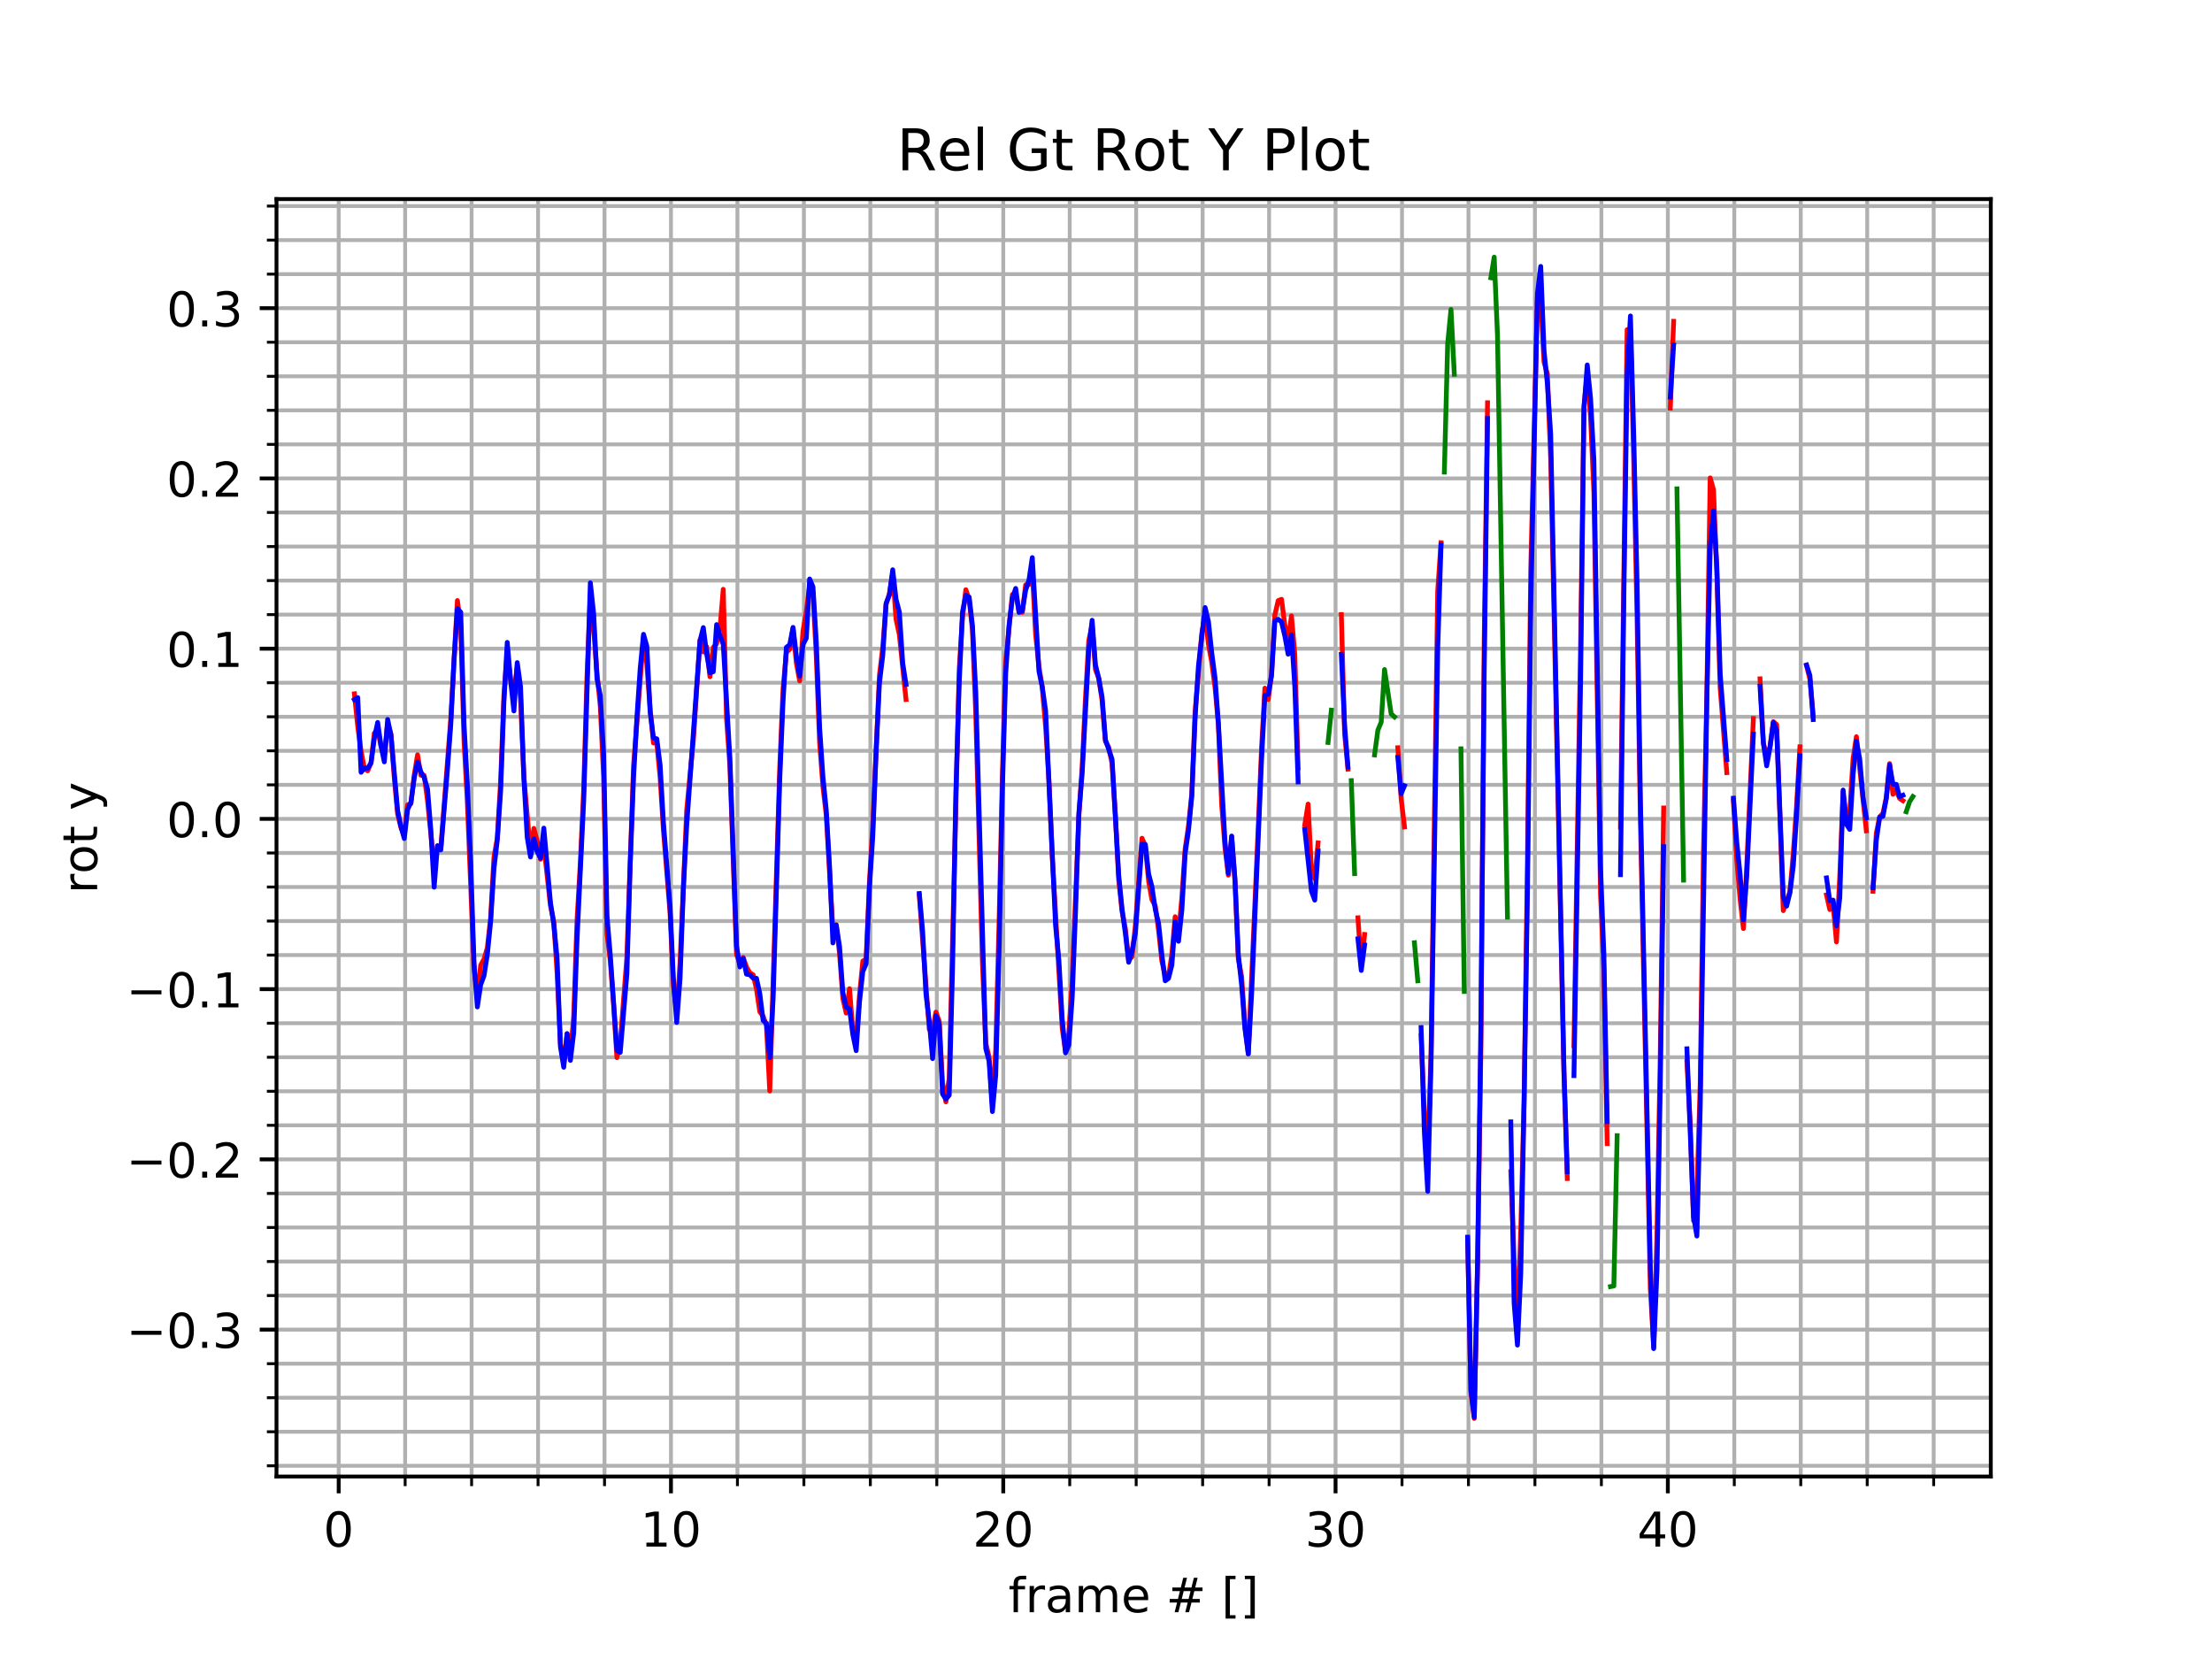 <?xml version="1.0" encoding="utf-8" standalone="no"?>
<!DOCTYPE svg PUBLIC "-//W3C//DTD SVG 1.1//EN"
  "http://www.w3.org/Graphics/SVG/1.1/DTD/svg11.dtd">
<!-- Created with matplotlib (http://matplotlib.org/) -->
<svg height="345.6pt" version="1.1" viewBox="0 0 460.8 345.6" width="460.8pt" xmlns="http://www.w3.org/2000/svg" xmlns:xlink="http://www.w3.org/1999/xlink">
 <defs>
  <style type="text/css">
*{stroke-linecap:butt;stroke-linejoin:round;}
  </style>
 </defs>
 <g id="figure_1">
  <g id="patch_1">
   <path d="M 0 345.6 
L 460.8 345.6 
L 460.8 0 
L 0 0 
z
" style="fill:#ffffff;"/>
  </g>
  <g id="axes_1">
   <g id="patch_2">
    <path d="M 57.6 307.584 
L 414.72 307.584 
L 414.72 41.472 
L 57.6 41.472 
z
" style="fill:#ffffff;"/>
   </g>
   <g id="matplotlib.axis_1">
    <g id="xtick_1">
     <g id="line2d_1">
      <path clip-path="url(#pf66aeb1328)" d="M 70.555 307.584 
L 70.555 41.472 
" style="fill:none;stroke:#b0b0b0;stroke-linecap:square;stroke-width:0.8;"/>
     </g>
     <g id="line2d_2">
      <defs>
       <path d="M 0 0 
L 0 3.5 
" id="m5f3aff9cf4" style="stroke:#000000;stroke-width:0.8;"/>
      </defs>
      <g>
       <use style="stroke:#000000;stroke-width:0.8;" x="70.555" xlink:href="#m5f3aff9cf4" y="307.584"/>
      </g>
     </g>
     <g id="text_1">
      <!-- 0 -->
      <defs>
       <path d="M 31.781 66.406 
Q 24.172 66.406 20.328 58.906 
Q 16.5 51.422 16.5 36.375 
Q 16.5 21.391 20.328 13.891 
Q 24.172 6.391 31.781 6.391 
Q 39.453 6.391 43.281 13.891 
Q 47.125 21.391 47.125 36.375 
Q 47.125 51.422 43.281 58.906 
Q 39.453 66.406 31.781 66.406 
z
M 31.781 74.219 
Q 44.047 74.219 50.516 64.516 
Q 56.984 54.828 56.984 36.375 
Q 56.984 17.969 50.516 8.266 
Q 44.047 -1.422 31.781 -1.422 
Q 19.531 -1.422 13.062 8.266 
Q 6.594 17.969 6.594 36.375 
Q 6.594 54.828 13.062 64.516 
Q 19.531 74.219 31.781 74.219 
z
" id="DejaVuSans-30"/>
      </defs>
      <g transform="translate(67.374 322.182)scale(0.1 -0.1)">
       <use xlink:href="#DejaVuSans-30"/>
      </g>
     </g>
    </g>
    <g id="xtick_2">
     <g id="line2d_3">
      <path clip-path="url(#pf66aeb1328)" d="M 139.777 307.584 
L 139.777 41.472 
" style="fill:none;stroke:#b0b0b0;stroke-linecap:square;stroke-width:0.8;"/>
     </g>
     <g id="line2d_4">
      <g>
       <use style="stroke:#000000;stroke-width:0.8;" x="139.777" xlink:href="#m5f3aff9cf4" y="307.584"/>
      </g>
     </g>
     <g id="text_2">
      <!-- 10 -->
      <defs>
       <path d="M 12.406 8.297 
L 28.516 8.297 
L 28.516 63.922 
L 10.984 60.406 
L 10.984 69.391 
L 28.422 72.906 
L 38.281 72.906 
L 38.281 8.297 
L 54.391 8.297 
L 54.391 0 
L 12.406 0 
z
" id="DejaVuSans-31"/>
      </defs>
      <g transform="translate(133.414 322.182)scale(0.1 -0.1)">
       <use xlink:href="#DejaVuSans-31"/>
       <use x="63.623" xlink:href="#DejaVuSans-30"/>
      </g>
     </g>
    </g>
    <g id="xtick_3">
     <g id="line2d_5">
      <path clip-path="url(#pf66aeb1328)" d="M 208.999 307.584 
L 208.999 41.472 
" style="fill:none;stroke:#b0b0b0;stroke-linecap:square;stroke-width:0.8;"/>
     </g>
     <g id="line2d_6">
      <g>
       <use style="stroke:#000000;stroke-width:0.8;" x="208.999" xlink:href="#m5f3aff9cf4" y="307.584"/>
      </g>
     </g>
     <g id="text_3">
      <!-- 20 -->
      <defs>
       <path d="M 19.188 8.297 
L 53.609 8.297 
L 53.609 0 
L 7.328 0 
L 7.328 8.297 
Q 12.938 14.109 22.625 23.891 
Q 32.328 33.688 34.812 36.531 
Q 39.547 41.844 41.422 45.531 
Q 43.312 49.219 43.312 52.781 
Q 43.312 58.594 39.234 62.25 
Q 35.156 65.922 28.609 65.922 
Q 23.969 65.922 18.812 64.312 
Q 13.672 62.703 7.812 59.422 
L 7.812 69.391 
Q 13.766 71.781 18.938 73 
Q 24.125 74.219 28.422 74.219 
Q 39.75 74.219 46.484 68.547 
Q 53.219 62.891 53.219 53.422 
Q 53.219 48.922 51.531 44.891 
Q 49.859 40.875 45.406 35.406 
Q 44.188 33.984 37.641 27.219 
Q 31.109 20.453 19.188 8.297 
z
" id="DejaVuSans-32"/>
      </defs>
      <g transform="translate(202.636 322.182)scale(0.1 -0.1)">
       <use xlink:href="#DejaVuSans-32"/>
       <use x="63.623" xlink:href="#DejaVuSans-30"/>
      </g>
     </g>
    </g>
    <g id="xtick_4">
     <g id="line2d_7">
      <path clip-path="url(#pf66aeb1328)" d="M 278.22 307.584 
L 278.22 41.472 
" style="fill:none;stroke:#b0b0b0;stroke-linecap:square;stroke-width:0.8;"/>
     </g>
     <g id="line2d_8">
      <g>
       <use style="stroke:#000000;stroke-width:0.8;" x="278.22" xlink:href="#m5f3aff9cf4" y="307.584"/>
      </g>
     </g>
     <g id="text_4">
      <!-- 30 -->
      <defs>
       <path d="M 40.578 39.312 
Q 47.656 37.797 51.625 33 
Q 55.609 28.219 55.609 21.188 
Q 55.609 10.406 48.188 4.484 
Q 40.766 -1.422 27.094 -1.422 
Q 22.516 -1.422 17.656 -0.516 
Q 12.797 0.391 7.625 2.203 
L 7.625 11.719 
Q 11.719 9.328 16.594 8.109 
Q 21.484 6.891 26.812 6.891 
Q 36.078 6.891 40.938 10.547 
Q 45.797 14.203 45.797 21.188 
Q 45.797 27.641 41.281 31.266 
Q 36.766 34.906 28.719 34.906 
L 20.219 34.906 
L 20.219 43.016 
L 29.109 43.016 
Q 36.375 43.016 40.234 45.922 
Q 44.094 48.828 44.094 54.297 
Q 44.094 59.906 40.109 62.906 
Q 36.141 65.922 28.719 65.922 
Q 24.656 65.922 20.016 65.031 
Q 15.375 64.156 9.812 62.312 
L 9.812 71.094 
Q 15.438 72.656 20.344 73.438 
Q 25.25 74.219 29.594 74.219 
Q 40.828 74.219 47.359 69.109 
Q 53.906 64.016 53.906 55.328 
Q 53.906 49.266 50.438 45.094 
Q 46.969 40.922 40.578 39.312 
z
" id="DejaVuSans-33"/>
      </defs>
      <g transform="translate(271.858 322.182)scale(0.1 -0.1)">
       <use xlink:href="#DejaVuSans-33"/>
       <use x="63.623" xlink:href="#DejaVuSans-30"/>
      </g>
     </g>
    </g>
    <g id="xtick_5">
     <g id="line2d_9">
      <path clip-path="url(#pf66aeb1328)" d="M 347.442 307.584 
L 347.442 41.472 
" style="fill:none;stroke:#b0b0b0;stroke-linecap:square;stroke-width:0.8;"/>
     </g>
     <g id="line2d_10">
      <g>
       <use style="stroke:#000000;stroke-width:0.8;" x="347.442" xlink:href="#m5f3aff9cf4" y="307.584"/>
      </g>
     </g>
     <g id="text_5">
      <!-- 40 -->
      <defs>
       <path d="M 37.797 64.312 
L 12.891 25.391 
L 37.797 25.391 
z
M 35.203 72.906 
L 47.609 72.906 
L 47.609 25.391 
L 58.016 25.391 
L 58.016 17.188 
L 47.609 17.188 
L 47.609 0 
L 37.797 0 
L 37.797 17.188 
L 4.891 17.188 
L 4.891 26.703 
z
" id="DejaVuSans-34"/>
      </defs>
      <g transform="translate(341.079 322.182)scale(0.1 -0.1)">
       <use xlink:href="#DejaVuSans-34"/>
       <use x="63.623" xlink:href="#DejaVuSans-30"/>
      </g>
     </g>
    </g>
    <g id="xtick_6">
     <g id="line2d_11">
      <path clip-path="url(#pf66aeb1328)" d="M 84.4 307.584 
L 84.4 41.472 
" style="fill:none;stroke:#b0b0b0;stroke-linecap:square;stroke-width:0.8;"/>
     </g>
     <g id="line2d_12">
      <defs>
       <path d="M 0 0 
L 0 2 
" id="m7284ec5455" style="stroke:#000000;stroke-width:0.6;"/>
      </defs>
      <g>
       <use style="stroke:#000000;stroke-width:0.6;" x="84.4" xlink:href="#m7284ec5455" y="307.584"/>
      </g>
     </g>
    </g>
    <g id="xtick_7">
     <g id="line2d_13">
      <path clip-path="url(#pf66aeb1328)" d="M 98.244 307.584 
L 98.244 41.472 
" style="fill:none;stroke:#b0b0b0;stroke-linecap:square;stroke-width:0.8;"/>
     </g>
     <g id="line2d_14">
      <g>
       <use style="stroke:#000000;stroke-width:0.6;" x="98.244" xlink:href="#m7284ec5455" y="307.584"/>
      </g>
     </g>
    </g>
    <g id="xtick_8">
     <g id="line2d_15">
      <path clip-path="url(#pf66aeb1328)" d="M 112.088 307.584 
L 112.088 41.472 
" style="fill:none;stroke:#b0b0b0;stroke-linecap:square;stroke-width:0.8;"/>
     </g>
     <g id="line2d_16">
      <g>
       <use style="stroke:#000000;stroke-width:0.6;" x="112.088" xlink:href="#m7284ec5455" y="307.584"/>
      </g>
     </g>
    </g>
    <g id="xtick_9">
     <g id="line2d_17">
      <path clip-path="url(#pf66aeb1328)" d="M 125.933 307.584 
L 125.933 41.472 
" style="fill:none;stroke:#b0b0b0;stroke-linecap:square;stroke-width:0.8;"/>
     </g>
     <g id="line2d_18">
      <g>
       <use style="stroke:#000000;stroke-width:0.6;" x="125.933" xlink:href="#m7284ec5455" y="307.584"/>
      </g>
     </g>
    </g>
    <g id="xtick_10">
     <g id="line2d_19">
      <path clip-path="url(#pf66aeb1328)" d="M 153.621 307.584 
L 153.621 41.472 
" style="fill:none;stroke:#b0b0b0;stroke-linecap:square;stroke-width:0.8;"/>
     </g>
     <g id="line2d_20">
      <g>
       <use style="stroke:#000000;stroke-width:0.6;" x="153.621" xlink:href="#m7284ec5455" y="307.584"/>
      </g>
     </g>
    </g>
    <g id="xtick_11">
     <g id="line2d_21">
      <path clip-path="url(#pf66aeb1328)" d="M 167.466 307.584 
L 167.466 41.472 
" style="fill:none;stroke:#b0b0b0;stroke-linecap:square;stroke-width:0.8;"/>
     </g>
     <g id="line2d_22">
      <g>
       <use style="stroke:#000000;stroke-width:0.6;" x="167.466" xlink:href="#m7284ec5455" y="307.584"/>
      </g>
     </g>
    </g>
    <g id="xtick_12">
     <g id="line2d_23">
      <path clip-path="url(#pf66aeb1328)" d="M 181.31 307.584 
L 181.31 41.472 
" style="fill:none;stroke:#b0b0b0;stroke-linecap:square;stroke-width:0.8;"/>
     </g>
     <g id="line2d_24">
      <g>
       <use style="stroke:#000000;stroke-width:0.6;" x="181.31" xlink:href="#m7284ec5455" y="307.584"/>
      </g>
     </g>
    </g>
    <g id="xtick_13">
     <g id="line2d_25">
      <path clip-path="url(#pf66aeb1328)" d="M 195.154 307.584 
L 195.154 41.472 
" style="fill:none;stroke:#b0b0b0;stroke-linecap:square;stroke-width:0.8;"/>
     </g>
     <g id="line2d_26">
      <g>
       <use style="stroke:#000000;stroke-width:0.6;" x="195.154" xlink:href="#m7284ec5455" y="307.584"/>
      </g>
     </g>
    </g>
    <g id="xtick_14">
     <g id="line2d_27">
      <path clip-path="url(#pf66aeb1328)" d="M 222.843 307.584 
L 222.843 41.472 
" style="fill:none;stroke:#b0b0b0;stroke-linecap:square;stroke-width:0.8;"/>
     </g>
     <g id="line2d_28">
      <g>
       <use style="stroke:#000000;stroke-width:0.6;" x="222.843" xlink:href="#m7284ec5455" y="307.584"/>
      </g>
     </g>
    </g>
    <g id="xtick_15">
     <g id="line2d_29">
      <path clip-path="url(#pf66aeb1328)" d="M 236.687 307.584 
L 236.687 41.472 
" style="fill:none;stroke:#b0b0b0;stroke-linecap:square;stroke-width:0.8;"/>
     </g>
     <g id="line2d_30">
      <g>
       <use style="stroke:#000000;stroke-width:0.6;" x="236.687" xlink:href="#m7284ec5455" y="307.584"/>
      </g>
     </g>
    </g>
    <g id="xtick_16">
     <g id="line2d_31">
      <path clip-path="url(#pf66aeb1328)" d="M 250.532 307.584 
L 250.532 41.472 
" style="fill:none;stroke:#b0b0b0;stroke-linecap:square;stroke-width:0.8;"/>
     </g>
     <g id="line2d_32">
      <g>
       <use style="stroke:#000000;stroke-width:0.6;" x="250.532" xlink:href="#m7284ec5455" y="307.584"/>
      </g>
     </g>
    </g>
    <g id="xtick_17">
     <g id="line2d_33">
      <path clip-path="url(#pf66aeb1328)" d="M 264.376 307.584 
L 264.376 41.472 
" style="fill:none;stroke:#b0b0b0;stroke-linecap:square;stroke-width:0.8;"/>
     </g>
     <g id="line2d_34">
      <g>
       <use style="stroke:#000000;stroke-width:0.6;" x="264.376" xlink:href="#m7284ec5455" y="307.584"/>
      </g>
     </g>
    </g>
    <g id="xtick_18">
     <g id="line2d_35">
      <path clip-path="url(#pf66aeb1328)" d="M 292.064 307.584 
L 292.064 41.472 
" style="fill:none;stroke:#b0b0b0;stroke-linecap:square;stroke-width:0.8;"/>
     </g>
     <g id="line2d_36">
      <g>
       <use style="stroke:#000000;stroke-width:0.6;" x="292.064" xlink:href="#m7284ec5455" y="307.584"/>
      </g>
     </g>
    </g>
    <g id="xtick_19">
     <g id="line2d_37">
      <path clip-path="url(#pf66aeb1328)" d="M 305.909 307.584 
L 305.909 41.472 
" style="fill:none;stroke:#b0b0b0;stroke-linecap:square;stroke-width:0.8;"/>
     </g>
     <g id="line2d_38">
      <g>
       <use style="stroke:#000000;stroke-width:0.6;" x="305.909" xlink:href="#m7284ec5455" y="307.584"/>
      </g>
     </g>
    </g>
    <g id="xtick_20">
     <g id="line2d_39">
      <path clip-path="url(#pf66aeb1328)" d="M 319.753 307.584 
L 319.753 41.472 
" style="fill:none;stroke:#b0b0b0;stroke-linecap:square;stroke-width:0.8;"/>
     </g>
     <g id="line2d_40">
      <g>
       <use style="stroke:#000000;stroke-width:0.6;" x="319.753" xlink:href="#m7284ec5455" y="307.584"/>
      </g>
     </g>
    </g>
    <g id="xtick_21">
     <g id="line2d_41">
      <path clip-path="url(#pf66aeb1328)" d="M 333.597 307.584 
L 333.597 41.472 
" style="fill:none;stroke:#b0b0b0;stroke-linecap:square;stroke-width:0.8;"/>
     </g>
     <g id="line2d_42">
      <g>
       <use style="stroke:#000000;stroke-width:0.6;" x="333.597" xlink:href="#m7284ec5455" y="307.584"/>
      </g>
     </g>
    </g>
    <g id="xtick_22">
     <g id="line2d_43">
      <path clip-path="url(#pf66aeb1328)" d="M 361.286 307.584 
L 361.286 41.472 
" style="fill:none;stroke:#b0b0b0;stroke-linecap:square;stroke-width:0.8;"/>
     </g>
     <g id="line2d_44">
      <g>
       <use style="stroke:#000000;stroke-width:0.6;" x="361.286" xlink:href="#m7284ec5455" y="307.584"/>
      </g>
     </g>
    </g>
    <g id="xtick_23">
     <g id="line2d_45">
      <path clip-path="url(#pf66aeb1328)" d="M 375.13 307.584 
L 375.13 41.472 
" style="fill:none;stroke:#b0b0b0;stroke-linecap:square;stroke-width:0.8;"/>
     </g>
     <g id="line2d_46">
      <g>
       <use style="stroke:#000000;stroke-width:0.6;" x="375.13" xlink:href="#m7284ec5455" y="307.584"/>
      </g>
     </g>
    </g>
    <g id="xtick_24">
     <g id="line2d_47">
      <path clip-path="url(#pf66aeb1328)" d="M 388.975 307.584 
L 388.975 41.472 
" style="fill:none;stroke:#b0b0b0;stroke-linecap:square;stroke-width:0.8;"/>
     </g>
     <g id="line2d_48">
      <g>
       <use style="stroke:#000000;stroke-width:0.6;" x="388.975" xlink:href="#m7284ec5455" y="307.584"/>
      </g>
     </g>
    </g>
    <g id="xtick_25">
     <g id="line2d_49">
      <path clip-path="url(#pf66aeb1328)" d="M 402.819 307.584 
L 402.819 41.472 
" style="fill:none;stroke:#b0b0b0;stroke-linecap:square;stroke-width:0.8;"/>
     </g>
     <g id="line2d_50">
      <g>
       <use style="stroke:#000000;stroke-width:0.6;" x="402.819" xlink:href="#m7284ec5455" y="307.584"/>
      </g>
     </g>
    </g>
    <g id="text_6">
     <!-- frame # [] -->
     <defs>
      <path d="M 37.109 75.984 
L 37.109 68.5 
L 28.516 68.5 
Q 23.688 68.5 21.797 66.547 
Q 19.922 64.594 19.922 59.516 
L 19.922 54.688 
L 34.719 54.688 
L 34.719 47.703 
L 19.922 47.703 
L 19.922 0 
L 10.891 0 
L 10.891 47.703 
L 2.297 47.703 
L 2.297 54.688 
L 10.891 54.688 
L 10.891 58.5 
Q 10.891 67.625 15.141 71.797 
Q 19.391 75.984 28.609 75.984 
z
" id="DejaVuSans-66"/>
      <path d="M 41.109 46.297 
Q 39.594 47.172 37.812 47.578 
Q 36.031 48 33.891 48 
Q 26.266 48 22.188 43.047 
Q 18.109 38.094 18.109 28.812 
L 18.109 0 
L 9.078 0 
L 9.078 54.688 
L 18.109 54.688 
L 18.109 46.188 
Q 20.953 51.172 25.484 53.578 
Q 30.031 56 36.531 56 
Q 37.453 56 38.578 55.875 
Q 39.703 55.766 41.062 55.516 
z
" id="DejaVuSans-72"/>
      <path d="M 34.281 27.484 
Q 23.391 27.484 19.188 25 
Q 14.984 22.516 14.984 16.5 
Q 14.984 11.719 18.141 8.906 
Q 21.297 6.109 26.703 6.109 
Q 34.188 6.109 38.703 11.406 
Q 43.219 16.703 43.219 25.484 
L 43.219 27.484 
z
M 52.203 31.203 
L 52.203 0 
L 43.219 0 
L 43.219 8.297 
Q 40.141 3.328 35.547 0.953 
Q 30.953 -1.422 24.312 -1.422 
Q 15.922 -1.422 10.953 3.297 
Q 6 8.016 6 15.922 
Q 6 25.141 12.172 29.828 
Q 18.359 34.516 30.609 34.516 
L 43.219 34.516 
L 43.219 35.406 
Q 43.219 41.609 39.141 45 
Q 35.062 48.391 27.688 48.391 
Q 23 48.391 18.547 47.266 
Q 14.109 46.141 10.016 43.891 
L 10.016 52.203 
Q 14.938 54.109 19.578 55.047 
Q 24.219 56 28.609 56 
Q 40.484 56 46.344 49.844 
Q 52.203 43.703 52.203 31.203 
z
" id="DejaVuSans-61"/>
      <path d="M 52 44.188 
Q 55.375 50.25 60.062 53.125 
Q 64.75 56 71.094 56 
Q 79.641 56 84.281 50.016 
Q 88.922 44.047 88.922 33.016 
L 88.922 0 
L 79.891 0 
L 79.891 32.719 
Q 79.891 40.578 77.094 44.375 
Q 74.312 48.188 68.609 48.188 
Q 61.625 48.188 57.562 43.547 
Q 53.516 38.922 53.516 30.906 
L 53.516 0 
L 44.484 0 
L 44.484 32.719 
Q 44.484 40.625 41.703 44.406 
Q 38.922 48.188 33.109 48.188 
Q 26.219 48.188 22.156 43.531 
Q 18.109 38.875 18.109 30.906 
L 18.109 0 
L 9.078 0 
L 9.078 54.688 
L 18.109 54.688 
L 18.109 46.188 
Q 21.188 51.219 25.484 53.609 
Q 29.781 56 35.688 56 
Q 41.656 56 45.828 52.969 
Q 50 49.953 52 44.188 
z
" id="DejaVuSans-6d"/>
      <path d="M 56.203 29.594 
L 56.203 25.203 
L 14.891 25.203 
Q 15.484 15.922 20.484 11.062 
Q 25.484 6.203 34.422 6.203 
Q 39.594 6.203 44.453 7.469 
Q 49.312 8.734 54.109 11.281 
L 54.109 2.781 
Q 49.266 0.734 44.188 -0.344 
Q 39.109 -1.422 33.891 -1.422 
Q 20.797 -1.422 13.156 6.188 
Q 5.516 13.812 5.516 26.812 
Q 5.516 40.234 12.766 48.109 
Q 20.016 56 32.328 56 
Q 43.359 56 49.781 48.891 
Q 56.203 41.797 56.203 29.594 
z
M 47.219 32.234 
Q 47.125 39.594 43.094 43.984 
Q 39.062 48.391 32.422 48.391 
Q 24.906 48.391 20.391 44.141 
Q 15.875 39.891 15.188 32.172 
z
" id="DejaVuSans-65"/>
      <path id="DejaVuSans-20"/>
      <path d="M 51.125 44 
L 36.922 44 
L 32.812 27.688 
L 47.125 27.688 
z
M 43.797 71.781 
L 38.719 51.516 
L 52.984 51.516 
L 58.109 71.781 
L 65.922 71.781 
L 60.891 51.516 
L 76.125 51.516 
L 76.125 44 
L 58.984 44 
L 54.984 27.688 
L 70.516 27.688 
L 70.516 20.219 
L 53.078 20.219 
L 48 0 
L 40.188 0 
L 45.219 20.219 
L 30.906 20.219 
L 25.875 0 
L 18.016 0 
L 23.094 20.219 
L 7.719 20.219 
L 7.719 27.688 
L 24.906 27.688 
L 29 44 
L 13.281 44 
L 13.281 51.516 
L 30.906 51.516 
L 35.891 71.781 
z
" id="DejaVuSans-23"/>
      <path d="M 8.594 75.984 
L 29.297 75.984 
L 29.297 69 
L 17.578 69 
L 17.578 -6.203 
L 29.297 -6.203 
L 29.297 -13.188 
L 8.594 -13.188 
z
" id="DejaVuSans-5b"/>
      <path d="M 30.422 75.984 
L 30.422 -13.188 
L 9.719 -13.188 
L 9.719 -6.203 
L 21.391 -6.203 
L 21.391 69 
L 9.719 69 
L 9.719 75.984 
z
" id="DejaVuSans-5d"/>
     </defs>
     <g transform="translate(210.064 335.861)scale(0.1 -0.1)">
      <use xlink:href="#DejaVuSans-66"/>
      <use x="35.205" xlink:href="#DejaVuSans-72"/>
      <use x="76.318" xlink:href="#DejaVuSans-61"/>
      <use x="137.598" xlink:href="#DejaVuSans-6d"/>
      <use x="235.01" xlink:href="#DejaVuSans-65"/>
      <use x="296.533" xlink:href="#DejaVuSans-20"/>
      <use x="328.32" xlink:href="#DejaVuSans-23"/>
      <use x="412.109" xlink:href="#DejaVuSans-20"/>
      <use x="443.896" xlink:href="#DejaVuSans-5b"/>
      <use x="482.91" xlink:href="#DejaVuSans-5d"/>
     </g>
    </g>
   </g>
   <g id="matplotlib.axis_2">
    <g id="ytick_1">
     <g id="line2d_51">
      <path clip-path="url(#pf66aeb1328)" d="M 57.6 276.984 
L 414.72 276.984 
" style="fill:none;stroke:#b0b0b0;stroke-linecap:square;stroke-width:0.8;"/>
     </g>
     <g id="line2d_52">
      <defs>
       <path d="M 0 0 
L -3.5 0 
" id="mf446230785" style="stroke:#000000;stroke-width:0.8;"/>
      </defs>
      <g>
       <use style="stroke:#000000;stroke-width:0.8;" x="57.6" xlink:href="#mf446230785" y="276.984"/>
      </g>
     </g>
     <g id="text_7">
      <!-- −0.3 -->
      <defs>
       <path d="M 10.594 35.5 
L 73.188 35.5 
L 73.188 27.203 
L 10.594 27.203 
z
" id="DejaVuSans-2212"/>
       <path d="M 10.688 12.406 
L 21 12.406 
L 21 0 
L 10.688 0 
z
" id="DejaVuSans-2e"/>
      </defs>
      <g transform="translate(26.317 280.783)scale(0.1 -0.1)">
       <use xlink:href="#DejaVuSans-2212"/>
       <use x="83.789" xlink:href="#DejaVuSans-30"/>
       <use x="147.412" xlink:href="#DejaVuSans-2e"/>
       <use x="179.199" xlink:href="#DejaVuSans-33"/>
      </g>
     </g>
    </g>
    <g id="ytick_2">
     <g id="line2d_53">
      <path clip-path="url(#pf66aeb1328)" d="M 57.6 241.52 
L 414.72 241.52 
" style="fill:none;stroke:#b0b0b0;stroke-linecap:square;stroke-width:0.8;"/>
     </g>
     <g id="line2d_54">
      <g>
       <use style="stroke:#000000;stroke-width:0.8;" x="57.6" xlink:href="#mf446230785" y="241.52"/>
      </g>
     </g>
     <g id="text_8">
      <!-- −0.2 -->
      <g transform="translate(26.317 245.319)scale(0.1 -0.1)">
       <use xlink:href="#DejaVuSans-2212"/>
       <use x="83.789" xlink:href="#DejaVuSans-30"/>
       <use x="147.412" xlink:href="#DejaVuSans-2e"/>
       <use x="179.199" xlink:href="#DejaVuSans-32"/>
      </g>
     </g>
    </g>
    <g id="ytick_3">
     <g id="line2d_55">
      <path clip-path="url(#pf66aeb1328)" d="M 57.6 206.057 
L 414.72 206.057 
" style="fill:none;stroke:#b0b0b0;stroke-linecap:square;stroke-width:0.8;"/>
     </g>
     <g id="line2d_56">
      <g>
       <use style="stroke:#000000;stroke-width:0.8;" x="57.6" xlink:href="#mf446230785" y="206.057"/>
      </g>
     </g>
     <g id="text_9">
      <!-- −0.1 -->
      <g transform="translate(26.317 209.856)scale(0.1 -0.1)">
       <use xlink:href="#DejaVuSans-2212"/>
       <use x="83.789" xlink:href="#DejaVuSans-30"/>
       <use x="147.412" xlink:href="#DejaVuSans-2e"/>
       <use x="179.199" xlink:href="#DejaVuSans-31"/>
      </g>
     </g>
    </g>
    <g id="ytick_4">
     <g id="line2d_57">
      <path clip-path="url(#pf66aeb1328)" d="M 57.6 170.593 
L 414.72 170.593 
" style="fill:none;stroke:#b0b0b0;stroke-linecap:square;stroke-width:0.8;"/>
     </g>
     <g id="line2d_58">
      <g>
       <use style="stroke:#000000;stroke-width:0.8;" x="57.6" xlink:href="#mf446230785" y="170.593"/>
      </g>
     </g>
     <g id="text_10">
      <!-- 0.0 -->
      <g transform="translate(34.697 174.392)scale(0.1 -0.1)">
       <use xlink:href="#DejaVuSans-30"/>
       <use x="63.623" xlink:href="#DejaVuSans-2e"/>
       <use x="95.41" xlink:href="#DejaVuSans-30"/>
      </g>
     </g>
    </g>
    <g id="ytick_5">
     <g id="line2d_59">
      <path clip-path="url(#pf66aeb1328)" d="M 57.6 135.13 
L 414.72 135.13 
" style="fill:none;stroke:#b0b0b0;stroke-linecap:square;stroke-width:0.8;"/>
     </g>
     <g id="line2d_60">
      <g>
       <use style="stroke:#000000;stroke-width:0.8;" x="57.6" xlink:href="#mf446230785" y="135.13"/>
      </g>
     </g>
     <g id="text_11">
      <!-- 0.1 -->
      <g transform="translate(34.697 138.929)scale(0.1 -0.1)">
       <use xlink:href="#DejaVuSans-30"/>
       <use x="63.623" xlink:href="#DejaVuSans-2e"/>
       <use x="95.41" xlink:href="#DejaVuSans-31"/>
      </g>
     </g>
    </g>
    <g id="ytick_6">
     <g id="line2d_61">
      <path clip-path="url(#pf66aeb1328)" d="M 57.6 99.666 
L 414.72 99.666 
" style="fill:none;stroke:#b0b0b0;stroke-linecap:square;stroke-width:0.8;"/>
     </g>
     <g id="line2d_62">
      <g>
       <use style="stroke:#000000;stroke-width:0.8;" x="57.6" xlink:href="#mf446230785" y="99.666"/>
      </g>
     </g>
     <g id="text_12">
      <!-- 0.2 -->
      <g transform="translate(34.697 103.465)scale(0.1 -0.1)">
       <use xlink:href="#DejaVuSans-30"/>
       <use x="63.623" xlink:href="#DejaVuSans-2e"/>
       <use x="95.41" xlink:href="#DejaVuSans-32"/>
      </g>
     </g>
    </g>
    <g id="ytick_7">
     <g id="line2d_63">
      <path clip-path="url(#pf66aeb1328)" d="M 57.6 64.202 
L 414.72 64.202 
" style="fill:none;stroke:#b0b0b0;stroke-linecap:square;stroke-width:0.8;"/>
     </g>
     <g id="line2d_64">
      <g>
       <use style="stroke:#000000;stroke-width:0.8;" x="57.6" xlink:href="#mf446230785" y="64.202"/>
      </g>
     </g>
     <g id="text_13">
      <!-- 0.3 -->
      <g transform="translate(34.697 68.002)scale(0.1 -0.1)">
       <use xlink:href="#DejaVuSans-30"/>
       <use x="63.623" xlink:href="#DejaVuSans-2e"/>
       <use x="95.41" xlink:href="#DejaVuSans-33"/>
      </g>
     </g>
    </g>
    <g id="ytick_8">
     <g id="line2d_65">
      <path clip-path="url(#pf66aeb1328)" d="M 57.6 305.355 
L 414.72 305.355 
" style="fill:none;stroke:#b0b0b0;stroke-linecap:square;stroke-width:0.8;"/>
     </g>
     <g id="line2d_66">
      <defs>
       <path d="M 0 0 
L -2 0 
" id="m946b1b0640" style="stroke:#000000;stroke-width:0.6;"/>
      </defs>
      <g>
       <use style="stroke:#000000;stroke-width:0.6;" x="57.6" xlink:href="#m946b1b0640" y="305.355"/>
      </g>
     </g>
    </g>
    <g id="ytick_9">
     <g id="line2d_67">
      <path clip-path="url(#pf66aeb1328)" d="M 57.6 298.262 
L 414.72 298.262 
" style="fill:none;stroke:#b0b0b0;stroke-linecap:square;stroke-width:0.8;"/>
     </g>
     <g id="line2d_68">
      <g>
       <use style="stroke:#000000;stroke-width:0.6;" x="57.6" xlink:href="#m946b1b0640" y="298.262"/>
      </g>
     </g>
    </g>
    <g id="ytick_10">
     <g id="line2d_69">
      <path clip-path="url(#pf66aeb1328)" d="M 57.6 291.169 
L 414.72 291.169 
" style="fill:none;stroke:#b0b0b0;stroke-linecap:square;stroke-width:0.8;"/>
     </g>
     <g id="line2d_70">
      <g>
       <use style="stroke:#000000;stroke-width:0.6;" x="57.6" xlink:href="#m946b1b0640" y="291.169"/>
      </g>
     </g>
    </g>
    <g id="ytick_11">
     <g id="line2d_71">
      <path clip-path="url(#pf66aeb1328)" d="M 57.6 284.076 
L 414.72 284.076 
" style="fill:none;stroke:#b0b0b0;stroke-linecap:square;stroke-width:0.8;"/>
     </g>
     <g id="line2d_72">
      <g>
       <use style="stroke:#000000;stroke-width:0.6;" x="57.6" xlink:href="#m946b1b0640" y="284.076"/>
      </g>
     </g>
    </g>
    <g id="ytick_12">
     <g id="line2d_73">
      <path clip-path="url(#pf66aeb1328)" d="M 57.6 269.891 
L 414.72 269.891 
" style="fill:none;stroke:#b0b0b0;stroke-linecap:square;stroke-width:0.8;"/>
     </g>
     <g id="line2d_74">
      <g>
       <use style="stroke:#000000;stroke-width:0.6;" x="57.6" xlink:href="#m946b1b0640" y="269.891"/>
      </g>
     </g>
    </g>
    <g id="ytick_13">
     <g id="line2d_75">
      <path clip-path="url(#pf66aeb1328)" d="M 57.6 262.798 
L 414.72 262.798 
" style="fill:none;stroke:#b0b0b0;stroke-linecap:square;stroke-width:0.8;"/>
     </g>
     <g id="line2d_76">
      <g>
       <use style="stroke:#000000;stroke-width:0.6;" x="57.6" xlink:href="#m946b1b0640" y="262.798"/>
      </g>
     </g>
    </g>
    <g id="ytick_14">
     <g id="line2d_77">
      <path clip-path="url(#pf66aeb1328)" d="M 57.6 255.706 
L 414.72 255.706 
" style="fill:none;stroke:#b0b0b0;stroke-linecap:square;stroke-width:0.8;"/>
     </g>
     <g id="line2d_78">
      <g>
       <use style="stroke:#000000;stroke-width:0.6;" x="57.6" xlink:href="#m946b1b0640" y="255.706"/>
      </g>
     </g>
    </g>
    <g id="ytick_15">
     <g id="line2d_79">
      <path clip-path="url(#pf66aeb1328)" d="M 57.6 248.613 
L 414.72 248.613 
" style="fill:none;stroke:#b0b0b0;stroke-linecap:square;stroke-width:0.8;"/>
     </g>
     <g id="line2d_80">
      <g>
       <use style="stroke:#000000;stroke-width:0.6;" x="57.6" xlink:href="#m946b1b0640" y="248.613"/>
      </g>
     </g>
    </g>
    <g id="ytick_16">
     <g id="line2d_81">
      <path clip-path="url(#pf66aeb1328)" d="M 57.6 234.428 
L 414.72 234.428 
" style="fill:none;stroke:#b0b0b0;stroke-linecap:square;stroke-width:0.8;"/>
     </g>
     <g id="line2d_82">
      <g>
       <use style="stroke:#000000;stroke-width:0.6;" x="57.6" xlink:href="#m946b1b0640" y="234.428"/>
      </g>
     </g>
    </g>
    <g id="ytick_17">
     <g id="line2d_83">
      <path clip-path="url(#pf66aeb1328)" d="M 57.6 227.335 
L 414.72 227.335 
" style="fill:none;stroke:#b0b0b0;stroke-linecap:square;stroke-width:0.8;"/>
     </g>
     <g id="line2d_84">
      <g>
       <use style="stroke:#000000;stroke-width:0.6;" x="57.6" xlink:href="#m946b1b0640" y="227.335"/>
      </g>
     </g>
    </g>
    <g id="ytick_18">
     <g id="line2d_85">
      <path clip-path="url(#pf66aeb1328)" d="M 57.6 220.242 
L 414.72 220.242 
" style="fill:none;stroke:#b0b0b0;stroke-linecap:square;stroke-width:0.8;"/>
     </g>
     <g id="line2d_86">
      <g>
       <use style="stroke:#000000;stroke-width:0.6;" x="57.6" xlink:href="#m946b1b0640" y="220.242"/>
      </g>
     </g>
    </g>
    <g id="ytick_19">
     <g id="line2d_87">
      <path clip-path="url(#pf66aeb1328)" d="M 57.6 213.149 
L 414.72 213.149 
" style="fill:none;stroke:#b0b0b0;stroke-linecap:square;stroke-width:0.8;"/>
     </g>
     <g id="line2d_88">
      <g>
       <use style="stroke:#000000;stroke-width:0.6;" x="57.6" xlink:href="#m946b1b0640" y="213.149"/>
      </g>
     </g>
    </g>
    <g id="ytick_20">
     <g id="line2d_89">
      <path clip-path="url(#pf66aeb1328)" d="M 57.6 198.964 
L 414.72 198.964 
" style="fill:none;stroke:#b0b0b0;stroke-linecap:square;stroke-width:0.8;"/>
     </g>
     <g id="line2d_90">
      <g>
       <use style="stroke:#000000;stroke-width:0.6;" x="57.6" xlink:href="#m946b1b0640" y="198.964"/>
      </g>
     </g>
    </g>
    <g id="ytick_21">
     <g id="line2d_91">
      <path clip-path="url(#pf66aeb1328)" d="M 57.6 191.871 
L 414.72 191.871 
" style="fill:none;stroke:#b0b0b0;stroke-linecap:square;stroke-width:0.8;"/>
     </g>
     <g id="line2d_92">
      <g>
       <use style="stroke:#000000;stroke-width:0.6;" x="57.6" xlink:href="#m946b1b0640" y="191.871"/>
      </g>
     </g>
    </g>
    <g id="ytick_22">
     <g id="line2d_93">
      <path clip-path="url(#pf66aeb1328)" d="M 57.6 184.779 
L 414.72 184.779 
" style="fill:none;stroke:#b0b0b0;stroke-linecap:square;stroke-width:0.8;"/>
     </g>
     <g id="line2d_94">
      <g>
       <use style="stroke:#000000;stroke-width:0.6;" x="57.6" xlink:href="#m946b1b0640" y="184.779"/>
      </g>
     </g>
    </g>
    <g id="ytick_23">
     <g id="line2d_95">
      <path clip-path="url(#pf66aeb1328)" d="M 57.6 177.686 
L 414.72 177.686 
" style="fill:none;stroke:#b0b0b0;stroke-linecap:square;stroke-width:0.8;"/>
     </g>
     <g id="line2d_96">
      <g>
       <use style="stroke:#000000;stroke-width:0.6;" x="57.6" xlink:href="#m946b1b0640" y="177.686"/>
      </g>
     </g>
    </g>
    <g id="ytick_24">
     <g id="line2d_97">
      <path clip-path="url(#pf66aeb1328)" d="M 57.6 163.5 
L 414.72 163.5 
" style="fill:none;stroke:#b0b0b0;stroke-linecap:square;stroke-width:0.8;"/>
     </g>
     <g id="line2d_98">
      <g>
       <use style="stroke:#000000;stroke-width:0.6;" x="57.6" xlink:href="#m946b1b0640" y="163.5"/>
      </g>
     </g>
    </g>
    <g id="ytick_25">
     <g id="line2d_99">
      <path clip-path="url(#pf66aeb1328)" d="M 57.6 156.408 
L 414.72 156.408 
" style="fill:none;stroke:#b0b0b0;stroke-linecap:square;stroke-width:0.8;"/>
     </g>
     <g id="line2d_100">
      <g>
       <use style="stroke:#000000;stroke-width:0.6;" x="57.6" xlink:href="#m946b1b0640" y="156.408"/>
      </g>
     </g>
    </g>
    <g id="ytick_26">
     <g id="line2d_101">
      <path clip-path="url(#pf66aeb1328)" d="M 57.6 149.315 
L 414.72 149.315 
" style="fill:none;stroke:#b0b0b0;stroke-linecap:square;stroke-width:0.8;"/>
     </g>
     <g id="line2d_102">
      <g>
       <use style="stroke:#000000;stroke-width:0.6;" x="57.6" xlink:href="#m946b1b0640" y="149.315"/>
      </g>
     </g>
    </g>
    <g id="ytick_27">
     <g id="line2d_103">
      <path clip-path="url(#pf66aeb1328)" d="M 57.6 142.222 
L 414.72 142.222 
" style="fill:none;stroke:#b0b0b0;stroke-linecap:square;stroke-width:0.8;"/>
     </g>
     <g id="line2d_104">
      <g>
       <use style="stroke:#000000;stroke-width:0.6;" x="57.6" xlink:href="#m946b1b0640" y="142.222"/>
      </g>
     </g>
    </g>
    <g id="ytick_28">
     <g id="line2d_105">
      <path clip-path="url(#pf66aeb1328)" d="M 57.6 128.037 
L 414.72 128.037 
" style="fill:none;stroke:#b0b0b0;stroke-linecap:square;stroke-width:0.8;"/>
     </g>
     <g id="line2d_106">
      <g>
       <use style="stroke:#000000;stroke-width:0.6;" x="57.6" xlink:href="#m946b1b0640" y="128.037"/>
      </g>
     </g>
    </g>
    <g id="ytick_29">
     <g id="line2d_107">
      <path clip-path="url(#pf66aeb1328)" d="M 57.6 120.944 
L 414.72 120.944 
" style="fill:none;stroke:#b0b0b0;stroke-linecap:square;stroke-width:0.8;"/>
     </g>
     <g id="line2d_108">
      <g>
       <use style="stroke:#000000;stroke-width:0.6;" x="57.6" xlink:href="#m946b1b0640" y="120.944"/>
      </g>
     </g>
    </g>
    <g id="ytick_30">
     <g id="line2d_109">
      <path clip-path="url(#pf66aeb1328)" d="M 57.6 113.851 
L 414.72 113.851 
" style="fill:none;stroke:#b0b0b0;stroke-linecap:square;stroke-width:0.8;"/>
     </g>
     <g id="line2d_110">
      <g>
       <use style="stroke:#000000;stroke-width:0.6;" x="57.6" xlink:href="#m946b1b0640" y="113.851"/>
      </g>
     </g>
    </g>
    <g id="ytick_31">
     <g id="line2d_111">
      <path clip-path="url(#pf66aeb1328)" d="M 57.6 106.759 
L 414.72 106.759 
" style="fill:none;stroke:#b0b0b0;stroke-linecap:square;stroke-width:0.8;"/>
     </g>
     <g id="line2d_112">
      <g>
       <use style="stroke:#000000;stroke-width:0.6;" x="57.6" xlink:href="#m946b1b0640" y="106.759"/>
      </g>
     </g>
    </g>
    <g id="ytick_32">
     <g id="line2d_113">
      <path clip-path="url(#pf66aeb1328)" d="M 57.6 92.573 
L 414.72 92.573 
" style="fill:none;stroke:#b0b0b0;stroke-linecap:square;stroke-width:0.8;"/>
     </g>
     <g id="line2d_114">
      <g>
       <use style="stroke:#000000;stroke-width:0.6;" x="57.6" xlink:href="#m946b1b0640" y="92.573"/>
      </g>
     </g>
    </g>
    <g id="ytick_33">
     <g id="line2d_115">
      <path clip-path="url(#pf66aeb1328)" d="M 57.6 85.481 
L 414.72 85.481 
" style="fill:none;stroke:#b0b0b0;stroke-linecap:square;stroke-width:0.8;"/>
     </g>
     <g id="line2d_116">
      <g>
       <use style="stroke:#000000;stroke-width:0.6;" x="57.6" xlink:href="#m946b1b0640" y="85.481"/>
      </g>
     </g>
    </g>
    <g id="ytick_34">
     <g id="line2d_117">
      <path clip-path="url(#pf66aeb1328)" d="M 57.6 78.388 
L 414.72 78.388 
" style="fill:none;stroke:#b0b0b0;stroke-linecap:square;stroke-width:0.8;"/>
     </g>
     <g id="line2d_118">
      <g>
       <use style="stroke:#000000;stroke-width:0.6;" x="57.6" xlink:href="#m946b1b0640" y="78.388"/>
      </g>
     </g>
    </g>
    <g id="ytick_35">
     <g id="line2d_119">
      <path clip-path="url(#pf66aeb1328)" d="M 57.6 71.295 
L 414.72 71.295 
" style="fill:none;stroke:#b0b0b0;stroke-linecap:square;stroke-width:0.8;"/>
     </g>
     <g id="line2d_120">
      <g>
       <use style="stroke:#000000;stroke-width:0.6;" x="57.6" xlink:href="#m946b1b0640" y="71.295"/>
      </g>
     </g>
    </g>
    <g id="ytick_36">
     <g id="line2d_121">
      <path clip-path="url(#pf66aeb1328)" d="M 57.6 57.11 
L 414.72 57.11 
" style="fill:none;stroke:#b0b0b0;stroke-linecap:square;stroke-width:0.8;"/>
     </g>
     <g id="line2d_122">
      <g>
       <use style="stroke:#000000;stroke-width:0.6;" x="57.6" xlink:href="#m946b1b0640" y="57.11"/>
      </g>
     </g>
    </g>
    <g id="ytick_37">
     <g id="line2d_123">
      <path clip-path="url(#pf66aeb1328)" d="M 57.6 50.017 
L 414.72 50.017 
" style="fill:none;stroke:#b0b0b0;stroke-linecap:square;stroke-width:0.8;"/>
     </g>
     <g id="line2d_124">
      <g>
       <use style="stroke:#000000;stroke-width:0.6;" x="57.6" xlink:href="#m946b1b0640" y="50.017"/>
      </g>
     </g>
    </g>
    <g id="ytick_38">
     <g id="line2d_125">
      <path clip-path="url(#pf66aeb1328)" d="M 57.6 42.924 
L 414.72 42.924 
" style="fill:none;stroke:#b0b0b0;stroke-linecap:square;stroke-width:0.8;"/>
     </g>
     <g id="line2d_126">
      <g>
       <use style="stroke:#000000;stroke-width:0.6;" x="57.6" xlink:href="#m946b1b0640" y="42.924"/>
      </g>
     </g>
    </g>
    <g id="text_14">
     <!-- rot y -->
     <defs>
      <path d="M 30.609 48.391 
Q 23.391 48.391 19.188 42.75 
Q 14.984 37.109 14.984 27.297 
Q 14.984 17.484 19.156 11.844 
Q 23.344 6.203 30.609 6.203 
Q 37.797 6.203 41.984 11.859 
Q 46.188 17.531 46.188 27.297 
Q 46.188 37.016 41.984 42.703 
Q 37.797 48.391 30.609 48.391 
z
M 30.609 56 
Q 42.328 56 49.016 48.375 
Q 55.719 40.766 55.719 27.297 
Q 55.719 13.875 49.016 6.219 
Q 42.328 -1.422 30.609 -1.422 
Q 18.844 -1.422 12.172 6.219 
Q 5.516 13.875 5.516 27.297 
Q 5.516 40.766 12.172 48.375 
Q 18.844 56 30.609 56 
z
" id="DejaVuSans-6f"/>
      <path d="M 18.312 70.219 
L 18.312 54.688 
L 36.812 54.688 
L 36.812 47.703 
L 18.312 47.703 
L 18.312 18.016 
Q 18.312 11.328 20.141 9.422 
Q 21.969 7.516 27.594 7.516 
L 36.812 7.516 
L 36.812 0 
L 27.594 0 
Q 17.188 0 13.234 3.875 
Q 9.281 7.766 9.281 18.016 
L 9.281 47.703 
L 2.688 47.703 
L 2.688 54.688 
L 9.281 54.688 
L 9.281 70.219 
z
" id="DejaVuSans-74"/>
      <path d="M 32.172 -5.078 
Q 28.375 -14.844 24.75 -17.812 
Q 21.141 -20.797 15.094 -20.797 
L 7.906 -20.797 
L 7.906 -13.281 
L 13.188 -13.281 
Q 16.891 -13.281 18.938 -11.516 
Q 21 -9.766 23.484 -3.219 
L 25.094 0.875 
L 2.984 54.688 
L 12.5 54.688 
L 29.594 11.922 
L 46.688 54.688 
L 56.203 54.688 
z
" id="DejaVuSans-79"/>
     </defs>
     <g transform="translate(20.238 186.15)rotate(-90)scale(0.1 -0.1)">
      <use xlink:href="#DejaVuSans-72"/>
      <use x="41.082" xlink:href="#DejaVuSans-6f"/>
      <use x="102.264" xlink:href="#DejaVuSans-74"/>
      <use x="141.473" xlink:href="#DejaVuSans-20"/>
      <use x="173.26" xlink:href="#DejaVuSans-79"/>
     </g>
    </g>
   </g>
   <g id="line2d_127">
    <path clip-path="url(#pf66aeb1328)" d="M 73.833 144.535 
L 74.525 151.322 
L 75.217 156.478 
L 75.906 160.162 
L 76.599 160.575 
L 77.291 158.904 
L 77.983 152.723 
L 78.675 151.988 
L 79.367 155.467 
L 80.06 157.345 
L 80.752 150.729 
L 81.446 152.907 
L 82.139 162.085 
L 82.831 169.554 
L 83.523 172.413 
L 84.217 174.025 
L 84.909 167.662 
L 85.601 167.419 
L 86.293 161.46 
L 86.986 157.236 
L 87.675 161.488 
L 88.367 161.537 
L 89.06 166.764 
L 90.442 180.653 
L 91.134 176.246 
L 91.826 176.718 
L 93.902 149.816 
L 95.286 125.104 
L 95.979 130.439 
L 96.672 154.438 
L 97.364 167.149 
L 98.749 201.858 
L 99.442 207.37 
L 100.134 201.078 
L 100.826 199.806 
L 101.517 197.465 
L 102.209 191.211 
L 102.901 178.551 
L 103.594 174.631 
L 104.285 162.897 
L 104.977 144.827 
L 105.669 135.925 
L 106.362 141.634 
L 107.055 144.34 
L 107.748 138.886 
L 108.44 145.557 
L 109.132 161.836 
L 110.517 177.832 
L 111.209 172.573 
L 111.902 175.228 
L 112.594 178.996 
L 113.286 176.07 
L 114.67 188.671 
L 115.362 192.003 
L 116.054 202.624 
L 116.746 217.363 
L 117.439 221.671 
L 118.131 215.328 
L 118.823 219.835 
L 119.515 211.732 
L 120.208 191.692 
L 120.9 179.702 
L 121.595 164.427 
L 122.287 140.806 
L 122.979 123.844 
L 123.671 131.212 
L 124.364 140.162 
L 125.056 147.169 
L 125.748 161.882 
L 126.441 194.478 
L 127.13 200.095 
L 127.822 209.278 
L 128.514 220.323 
L 129.206 217.307 
L 130.592 199.403 
L 131.976 159.612 
L 134.055 132.731 
L 134.748 138.448 
L 135.438 147.706 
L 136.13 154.773 
L 136.822 154.73 
L 137.515 161.918 
L 138.205 172.902 
L 139.589 190.262 
L 140.281 205.408 
L 140.976 211.103 
L 141.668 200.567 
L 143.053 168.749 
L 144.437 154.128 
L 145.821 133.304 
L 146.511 135.819 
L 147.203 134.73 
L 147.896 140.978 
L 148.588 134.873 
L 149.281 134.128 
L 149.974 131.024 
L 150.666 122.768 
L 151.358 149.766 
L 152.05 159.519 
L 153.436 198.832 
L 154.128 200.767 
L 154.82 199.45 
L 155.51 201.45 
L 156.202 202.653 
L 156.895 203.079 
L 157.587 206.035 
L 158.279 210.765 
L 158.972 211.701 
L 159.664 213.604 
L 160.356 227.273 
L 162.436 159.923 
L 163.128 143.528 
L 163.819 135.897 
L 164.511 135.239 
L 165.203 130.877 
L 165.895 138.116 
L 166.586 141.841 
L 167.278 131.466 
L 167.971 127.359 
L 168.663 121.87 
L 169.356 123.325 
L 170.049 136.753 
L 170.741 154.694 
L 171.433 163.858 
L 172.126 169.801 
L 173.51 193.798 
L 174.203 192.647 
L 174.893 198.628 
L 175.585 208.003 
L 176.277 211.043 
L 176.97 205.969 
L 177.662 214.781 
L 178.355 216.903 
L 179.047 207.398 
L 179.739 200.22 
L 180.434 199.784 
L 181.126 183.601 
L 181.819 171.949 
L 183.201 140.727 
L 183.893 134.852 
L 184.585 125.929 
L 185.278 123.65 
L 185.97 119.356 
L 186.661 128.969 
L 187.354 132.229 
L 188.738 145.712 
M 191.51 186.537 
L 193.584 214.446 
L 194.276 214.631 
L 194.968 210.843 
L 195.66 212.729 
L 196.352 225.555 
L 197.045 229.537 
L 197.739 224.613 
L 199.816 139.573 
L 200.509 128.567 
L 201.201 122.847 
L 201.893 124.907 
L 202.586 131.343 
L 203.276 148.772 
L 204.66 200.425 
L 205.352 217.276 
L 206.045 220.23 
L 206.737 230.121 
L 207.429 218.777 
L 208.121 192.414 
L 208.816 161.42 
L 209.508 137.876 
L 210.893 123.868 
L 211.584 123.724 
L 212.276 127.348 
L 212.968 127.565 
L 213.661 121.848 
L 214.352 121.768 
L 215.044 118.73 
L 215.736 132.089 
L 216.429 138.802 
L 217.121 143.225 
L 217.815 151.309 
L 218.507 162.478 
L 219.199 178.419 
L 221.277 214.196 
L 221.97 219.069 
L 222.662 215.08 
L 223.355 204.417 
L 224.739 170.133 
L 225.432 159.876 
L 226.123 145.401 
L 226.816 133.442 
L 227.508 130.148 
L 228.2 139.479 
L 228.893 141.276 
L 229.585 145.958 
L 230.277 154.451 
L 230.969 155.692 
L 231.662 159.082 
L 232.354 169.816 
L 233.046 183.237 
L 233.739 189.851 
L 234.434 193.454 
L 235.127 200.046 
L 235.819 199.286 
L 236.511 192.969 
L 237.898 174.622 
L 238.59 176.169 
L 239.282 183.572 
L 239.966 187.418 
L 240.659 188.712 
L 241.351 193.733 
L 242.043 200.266 
L 242.735 203.232 
L 243.428 203.384 
L 244.12 198.803 
L 244.812 190.972 
L 245.505 194.794 
L 246.197 187.129 
L 246.889 176.806 
L 247.582 172.092 
L 248.275 165.367 
L 248.967 148.204 
L 250.352 131.946 
L 251.044 128.126 
L 251.737 134.177 
L 252.429 138.001 
L 253.121 143.281 
L 253.813 150.964 
L 254.501 167.651 
L 255.193 176.606 
L 255.885 182.306 
L 256.577 174.307 
L 257.27 183.583 
L 257.962 199.787 
L 258.654 203.429 
L 259.347 213.779 
L 260.041 219.562 
L 262.117 172.331 
L 262.809 155.753 
L 263.502 143.349 
L 264.194 145.704 
L 264.886 140.434 
L 265.576 128.138 
L 266.269 125.125 
L 266.961 124.843 
L 267.653 130.17 
L 268.345 133.817 
L 269.037 128.298 
L 269.729 136.326 
L 270.422 159.987 
M 271.809 171.847 
L 272.501 167.505 
L 273.193 181.329 
L 273.887 183.052 
L 274.579 175.585 
M 279.422 128.021 
L 280.114 152.936 
L 280.807 160.229 
M 282.885 191.197 
L 283.577 201.285 
L 284.269 194.668 
M 291.19 155.772 
L 291.882 166.343 
L 292.575 172.254 
M 296.038 215.705 
L 296.728 232.215 
L 297.421 241.365 
L 298.113 219.382 
L 299.501 123.14 
L 300.193 113.06 
M 305.73 258.053 
L 306.422 290.041 
L 307.114 295.488 
L 307.805 263.488 
L 308.497 218.301 
L 309.189 133.491 
L 309.881 83.902 
M 314.728 244.093 
L 315.42 262.34 
L 316.112 276.699 
L 316.804 256.35 
L 317.496 229.124 
L 318.188 180.347 
L 318.881 118.761 
L 320.269 62.173 
L 320.961 62.083 
L 321.653 75.434 
L 322.342 77.893 
L 323.035 95.498 
L 325.805 223.73 
L 326.497 245.506 
M 327.885 217.832 
L 329.269 134.312 
L 329.961 84.604 
L 330.653 77.923 
L 331.346 86.878 
L 332.038 102.515 
L 333.423 186.419 
L 334.115 201.914 
L 334.807 238.229 
M 337.575 172.299 
L 338.959 68.691 
L 339.652 69.08 
L 340.344 96.005 
L 341.036 128.938 
L 341.727 170.84 
L 343.803 268.452 
L 344.493 280.642 
L 345.185 257.214 
L 345.877 219.199 
L 346.57 168.316 
M 347.954 85.018 
L 348.646 66.941 
M 351.415 221.159 
L 352.107 234.144 
L 352.799 254.301 
L 353.492 249.062 
L 354.184 225.969 
L 354.876 177.162 
L 355.569 144.596 
L 356.263 99.558 
L 356.955 102.038 
L 357.648 119.548 
L 358.34 143.221 
L 359.722 160.945 
M 361.106 166.811 
L 361.799 179.046 
L 362.492 187.315 
L 363.184 193.429 
L 363.876 180.618 
L 365.261 149.677 
M 366.645 141.418 
L 367.338 154.777 
L 368.03 157.59 
L 368.723 155.58 
L 369.415 150.324 
L 370.108 150.945 
L 371.492 189.703 
L 372.878 185.711 
L 373.57 177.862 
L 374.262 167.85 
L 374.955 155.573 
M 376.34 138.663 
L 377.032 141.468 
L 377.725 149.085 
M 380.492 186.421 
L 381.184 189.481 
L 381.876 188.424 
L 382.568 196.218 
L 383.261 182.565 
L 383.953 165.023 
L 384.645 171.048 
L 385.337 169.257 
L 386.029 158.063 
L 386.721 153.472 
L 388.797 173.082 
M 390.18 185.67 
L 390.872 173.578 
L 391.564 170.179 
L 392.257 169.407 
L 392.949 166.164 
L 393.641 159.067 
L 394.333 165.47 
L 395.025 164.645 
L 395.718 166.33 
L 396.41 166.792 
L 396.41 166.792 
" style="fill:none;stroke:#ff0000;stroke-linecap:square;"/>
   </g>
   <g id="line2d_128">
    <path clip-path="url(#pf66aeb1328)" d="M 73.833 145.752 
L 74.525 145.319 
L 75.217 160.881 
L 75.906 159.996 
L 76.599 160.028 
L 77.291 158.958 
L 77.983 153.745 
L 78.675 150.493 
L 79.367 155.362 
L 80.06 158.712 
L 80.752 149.864 
L 81.446 153.183 
L 82.831 168.847 
L 83.523 172.183 
L 84.217 174.68 
L 84.909 168.645 
L 85.601 167.15 
L 86.293 162.042 
L 86.986 158.751 
L 87.675 160.78 
L 88.367 161.971 
L 89.06 164.35 
L 89.752 172.952 
L 90.442 184.813 
L 91.134 176.172 
L 91.826 177.052 
L 93.21 160.313 
L 93.902 150.928 
L 94.594 137.267 
L 95.286 126.781 
L 95.979 127.543 
L 96.672 151.024 
L 97.364 163.582 
L 98.056 179.61 
L 98.749 200.629 
L 99.442 209.759 
L 100.134 205.141 
L 100.826 203.27 
L 101.517 198.866 
L 102.209 191.95 
L 102.901 180.944 
L 103.594 174.999 
L 104.285 164.887 
L 104.977 146.21 
L 105.669 133.816 
L 106.362 141.698 
L 107.055 148.107 
L 107.748 138.031 
L 108.44 143.039 
L 109.132 162.066 
L 109.825 174.405 
L 110.517 178.527 
L 111.209 174.716 
L 111.902 177.386 
L 112.594 178.752 
L 113.286 172.513 
L 114.67 188.013 
L 115.362 192.5 
L 116.054 199.646 
L 116.746 218.018 
L 117.439 222.332 
L 118.131 215.337 
L 118.823 220.906 
L 119.515 215.117 
L 120.208 195.592 
L 121.595 166.815 
L 122.979 121.401 
L 123.671 127.874 
L 124.364 141.377 
L 125.056 144.93 
L 125.748 157.043 
L 126.441 190.731 
L 127.13 198.913 
L 128.514 218.833 
L 129.206 219.235 
L 130.592 202.877 
L 131.284 179.974 
L 131.976 162.018 
L 132.671 149.602 
L 133.363 139.284 
L 134.055 132.143 
L 134.748 134.602 
L 135.438 148.286 
L 136.13 153.749 
L 136.822 153.911 
L 137.515 159.352 
L 138.205 171.381 
L 139.589 188.877 
L 140.281 203.93 
L 140.976 212.992 
L 141.668 203.857 
L 142.361 185.083 
L 143.053 171.902 
L 145.821 133.495 
L 146.511 130.74 
L 147.203 136.139 
L 147.896 140.161 
L 148.588 139.933 
L 149.281 130.118 
L 149.974 132.373 
L 150.666 134.219 
L 152.05 157.932 
L 153.436 197.055 
L 154.128 201.437 
L 154.82 199.63 
L 155.51 202.939 
L 156.202 203.052 
L 156.895 203.771 
L 157.587 203.801 
L 158.279 207.004 
L 158.972 212.587 
L 159.664 213.183 
L 160.356 220.304 
L 161.051 208.186 
L 162.436 162.288 
L 163.128 145.927 
L 163.819 134.851 
L 164.511 134.307 
L 165.203 130.697 
L 165.895 136.595 
L 166.586 140.839 
L 167.278 134.268 
L 167.971 132.93 
L 168.663 120.611 
L 169.356 122.252 
L 170.049 133.725 
L 170.741 151.573 
L 171.433 161.832 
L 172.126 168.765 
L 172.818 180.583 
L 173.51 196.433 
L 174.203 192.703 
L 174.893 197.174 
L 175.585 206.785 
L 176.277 209.81 
L 176.97 210.163 
L 177.662 215.501 
L 178.355 218.878 
L 179.047 208.743 
L 179.739 202.388 
L 180.434 200.764 
L 181.126 184.901 
L 181.819 174.15 
L 182.511 156.62 
L 183.201 142.306 
L 183.893 136.562 
L 184.585 125.679 
L 185.278 123.972 
L 185.97 118.695 
L 186.661 124.841 
L 187.354 127.512 
L 188.046 138.104 
L 188.738 142.584 
M 191.51 186.135 
L 192.199 193.919 
L 192.891 207.073 
L 193.584 212.78 
L 194.276 220.524 
L 194.968 211.578 
L 195.66 213.436 
L 196.352 227.912 
L 197.045 228.951 
L 197.739 228.144 
L 198.431 201.817 
L 199.123 165.001 
L 199.816 142.313 
L 200.509 127.443 
L 201.201 124.002 
L 201.893 124.381 
L 202.586 130.36 
L 203.276 144.32 
L 205.352 218.422 
L 206.045 221.068 
L 206.737 231.561 
L 207.429 223.978 
L 208.121 198.394 
L 208.816 164.454 
L 209.508 140.21 
L 210.2 130.271 
L 210.893 124.638 
L 211.584 122.58 
L 212.276 127.588 
L 212.968 127.241 
L 213.661 122.951 
L 214.352 120.844 
L 215.044 116.16 
L 216.429 139.826 
L 217.121 143.095 
L 217.815 148.024 
L 219.199 177.69 
L 219.892 192.756 
L 220.585 200.044 
L 221.277 212.318 
L 221.97 219.352 
L 222.662 217.67 
L 223.355 207.862 
L 224.047 190.114 
L 224.739 169.474 
L 225.432 161.11 
L 226.816 135.254 
L 227.508 129.217 
L 228.2 138.504 
L 228.893 141.315 
L 229.585 145.195 
L 230.277 154.084 
L 231.662 158.17 
L 233.046 182.308 
L 233.739 189.313 
L 234.434 194.448 
L 235.127 200.465 
L 235.819 198.131 
L 236.511 194.462 
L 237.898 175.783 
L 238.59 175.92 
L 239.282 182.07 
L 239.966 184.688 
L 240.659 189.408 
L 241.351 192.362 
L 242.043 198.908 
L 242.735 204.317 
L 243.428 203.798 
L 244.12 201.04 
L 244.812 192.032 
L 245.505 196.087 
L 246.197 189.673 
L 246.889 177.789 
L 247.582 173.027 
L 248.275 165.807 
L 248.967 149.413 
L 249.659 138.742 
L 251.044 126.561 
L 251.737 129.447 
L 252.429 136.004 
L 253.121 141.267 
L 253.813 150.726 
L 255.193 175.446 
L 255.885 181.917 
L 256.577 174.161 
L 257.27 183.229 
L 257.962 198.888 
L 258.654 205.221 
L 259.347 214.31 
L 260.041 219.539 
L 260.733 207.085 
L 262.117 174.398 
L 262.809 158.168 
L 263.502 144.857 
L 264.194 144.614 
L 264.886 140.685 
L 265.576 129.357 
L 266.269 129.006 
L 266.961 129.575 
L 267.653 132.494 
L 268.345 136.276 
L 269.037 132.235 
L 269.729 142.915 
L 270.422 162.893 
M 271.809 172.803 
L 273.193 185.638 
L 273.887 187.515 
L 274.579 177.258 
M 279.422 136.333 
L 280.114 151.226 
L 280.807 159.783 
M 282.885 195.575 
L 283.577 202.162 
L 284.269 196.859 
M 291.19 157.765 
L 291.882 165.351 
L 292.575 163.69 
M 296.038 214.052 
L 296.728 236.029 
L 297.421 248.17 
L 298.113 221.275 
L 299.501 135.282 
L 300.193 113.471 
M 305.73 257.729 
L 306.422 289.694 
L 307.114 295.255 
L 307.805 262.778 
L 308.497 213.216 
L 309.189 139.899 
L 309.881 87.17 
M 314.728 233.707 
L 315.42 271.491 
L 316.112 280.207 
L 316.804 265.234 
L 317.496 229.468 
L 318.188 186.378 
L 318.881 126.347 
L 320.269 61.166 
L 320.961 55.502 
L 321.653 73.086 
L 322.342 79.884 
L 323.035 90.434 
L 325.805 223.266 
L 326.497 244.098 
M 327.885 224.069 
L 329.269 141.476 
L 329.961 85.283 
L 330.653 76.025 
L 331.346 82.995 
L 332.038 95.873 
L 333.423 180.785 
L 334.115 198.808 
L 334.807 233.649 
M 337.575 182.211 
L 338.267 124.884 
L 338.959 77.851 
L 339.652 65.824 
L 340.344 90.975 
L 341.036 121.774 
L 341.727 166.717 
L 343.803 264.476 
L 344.493 280.942 
L 345.185 264.622 
L 345.877 225.24 
L 346.57 176.38 
M 347.954 82.715 
L 348.646 71.881 
M 351.415 218.486 
L 352.799 253.382 
L 353.492 257.49 
L 354.184 230.785 
L 355.569 145.65 
L 356.263 113.824 
L 356.955 106.413 
L 357.648 117.916 
L 358.34 140.32 
L 359.722 158.224 
M 361.106 166.286 
L 361.799 175.438 
L 362.492 182.156 
L 363.184 191.625 
L 363.876 182.466 
L 365.261 152.919 
M 366.645 142.941 
L 367.338 154.779 
L 368.03 159.541 
L 368.723 155.689 
L 369.415 150.513 
L 370.108 152.154 
L 371.492 186.787 
L 372.185 188.766 
L 372.878 185.948 
L 373.57 180.444 
L 374.262 169.829 
L 374.955 157.461 
M 376.34 138.528 
L 377.032 140.709 
L 377.725 149.899 
M 380.492 182.884 
L 381.184 187.667 
L 381.876 187.513 
L 382.568 192.858 
L 383.261 187.044 
L 383.953 164.582 
L 384.645 171.713 
L 385.337 172.787 
L 386.029 161.383 
L 386.721 154.412 
L 387.412 158.077 
L 388.104 166.133 
L 388.797 170.383 
M 390.18 184.945 
L 390.872 175.042 
L 391.564 170.225 
L 392.257 170.057 
L 392.949 166.342 
L 393.641 159.363 
L 394.333 163.354 
L 395.025 163.4 
L 395.718 165.966 
L 396.41 165.664 
L 396.41 165.664 
" style="fill:none;stroke:#0000ff;stroke-linecap:square;"/>
   </g>
   <g id="line2d_129">
    <path clip-path="url(#pf66aeb1328)" d="M 276.656 154.663 
L 277.348 147.946 
M 281.499 162.621 
L 282.192 181.992 
M 286.345 157.269 
L 287.037 152.115 
L 287.729 150.431 
L 288.422 139.477 
L 289.806 148.706 
L 290.499 149.341 
M 294.653 196.389 
L 295.346 204.321 
M 300.885 98.349 
L 301.577 71.621 
L 302.267 64.465 
L 302.96 77.974 
M 304.344 155.995 
L 305.037 206.543 
M 310.576 57.856 
L 311.268 53.568 
L 311.96 69.994 
L 314.036 191.059 
M 335.499 268.018 
L 336.191 267.888 
L 336.883 236.587 
M 349.338 101.837 
L 350.722 183.345 
M 397.102 169.096 
L 397.795 167.027 
L 398.487 165.937 
L 398.487 165.937 
" style="fill:none;stroke:#008000;stroke-linecap:square;"/>
   </g>
   <g id="patch_3">
    <path d="M 57.6 307.584 
L 57.6 41.472 
" style="fill:none;stroke:#000000;stroke-linecap:square;stroke-linejoin:miter;stroke-width:0.8;"/>
   </g>
   <g id="patch_4">
    <path d="M 414.72 307.584 
L 414.72 41.472 
" style="fill:none;stroke:#000000;stroke-linecap:square;stroke-linejoin:miter;stroke-width:0.8;"/>
   </g>
   <g id="patch_5">
    <path d="M 57.6 307.584 
L 414.72 307.584 
" style="fill:none;stroke:#000000;stroke-linecap:square;stroke-linejoin:miter;stroke-width:0.8;"/>
   </g>
   <g id="patch_6">
    <path d="M 57.6 41.472 
L 414.72 41.472 
" style="fill:none;stroke:#000000;stroke-linecap:square;stroke-linejoin:miter;stroke-width:0.8;"/>
   </g>
   <g id="text_15">
    <!-- Rel Gt Rot Y Plot -->
    <defs>
     <path d="M 44.391 34.188 
Q 47.562 33.109 50.562 29.594 
Q 53.562 26.078 56.594 19.922 
L 66.609 0 
L 56 0 
L 46.688 18.703 
Q 43.062 26.031 39.672 28.422 
Q 36.281 30.812 30.422 30.812 
L 19.672 30.812 
L 19.672 0 
L 9.812 0 
L 9.812 72.906 
L 32.078 72.906 
Q 44.578 72.906 50.734 67.672 
Q 56.891 62.453 56.891 51.906 
Q 56.891 45.016 53.688 40.469 
Q 50.484 35.938 44.391 34.188 
z
M 19.672 64.797 
L 19.672 38.922 
L 32.078 38.922 
Q 39.203 38.922 42.844 42.219 
Q 46.484 45.516 46.484 51.906 
Q 46.484 58.297 42.844 61.547 
Q 39.203 64.797 32.078 64.797 
z
" id="DejaVuSans-52"/>
     <path d="M 9.422 75.984 
L 18.406 75.984 
L 18.406 0 
L 9.422 0 
z
" id="DejaVuSans-6c"/>
     <path d="M 59.516 10.406 
L 59.516 29.984 
L 43.406 29.984 
L 43.406 38.094 
L 69.281 38.094 
L 69.281 6.781 
Q 63.578 2.734 56.688 0.656 
Q 49.812 -1.422 42 -1.422 
Q 24.906 -1.422 15.25 8.562 
Q 5.609 18.562 5.609 36.375 
Q 5.609 54.25 15.25 64.234 
Q 24.906 74.219 42 74.219 
Q 49.125 74.219 55.547 72.453 
Q 61.969 70.703 67.391 67.281 
L 67.391 56.781 
Q 61.922 61.422 55.766 63.766 
Q 49.609 66.109 42.828 66.109 
Q 29.438 66.109 22.719 58.641 
Q 16.016 51.172 16.016 36.375 
Q 16.016 21.625 22.719 14.156 
Q 29.438 6.688 42.828 6.688 
Q 48.047 6.688 52.141 7.594 
Q 56.25 8.5 59.516 10.406 
z
" id="DejaVuSans-47"/>
     <path d="M -0.203 72.906 
L 10.406 72.906 
L 30.609 42.922 
L 50.688 72.906 
L 61.281 72.906 
L 35.5 34.719 
L 35.5 0 
L 25.594 0 
L 25.594 34.719 
z
" id="DejaVuSans-59"/>
     <path d="M 19.672 64.797 
L 19.672 37.406 
L 32.078 37.406 
Q 38.969 37.406 42.719 40.969 
Q 46.484 44.531 46.484 51.125 
Q 46.484 57.672 42.719 61.234 
Q 38.969 64.797 32.078 64.797 
z
M 9.812 72.906 
L 32.078 72.906 
Q 44.344 72.906 50.609 67.359 
Q 56.891 61.812 56.891 51.125 
Q 56.891 40.328 50.609 34.812 
Q 44.344 29.297 32.078 29.297 
L 19.672 29.297 
L 19.672 0 
L 9.812 0 
z
" id="DejaVuSans-50"/>
    </defs>
    <g transform="translate(186.846 35.472)scale(0.12 -0.12)">
     <use xlink:href="#DejaVuSans-52"/>
     <use x="69.42" xlink:href="#DejaVuSans-65"/>
     <use x="130.943" xlink:href="#DejaVuSans-6c"/>
     <use x="158.727" xlink:href="#DejaVuSans-20"/>
     <use x="190.514" xlink:href="#DejaVuSans-47"/>
     <use x="268.004" xlink:href="#DejaVuSans-74"/>
     <use x="307.213" xlink:href="#DejaVuSans-20"/>
     <use x="339" xlink:href="#DejaVuSans-52"/>
     <use x="408.42" xlink:href="#DejaVuSans-6f"/>
     <use x="469.602" xlink:href="#DejaVuSans-74"/>
     <use x="508.811" xlink:href="#DejaVuSans-20"/>
     <use x="540.598" xlink:href="#DejaVuSans-59"/>
     <use x="601.682" xlink:href="#DejaVuSans-20"/>
     <use x="633.469" xlink:href="#DejaVuSans-50"/>
     <use x="693.771" xlink:href="#DejaVuSans-6c"/>
     <use x="721.555" xlink:href="#DejaVuSans-6f"/>
     <use x="782.736" xlink:href="#DejaVuSans-74"/>
    </g>
   </g>
  </g>
 </g>
 <defs>
  <clipPath id="pf66aeb1328">
   <rect height="266.112" width="357.12" x="57.6" y="41.472"/>
  </clipPath>
 </defs>
</svg>
